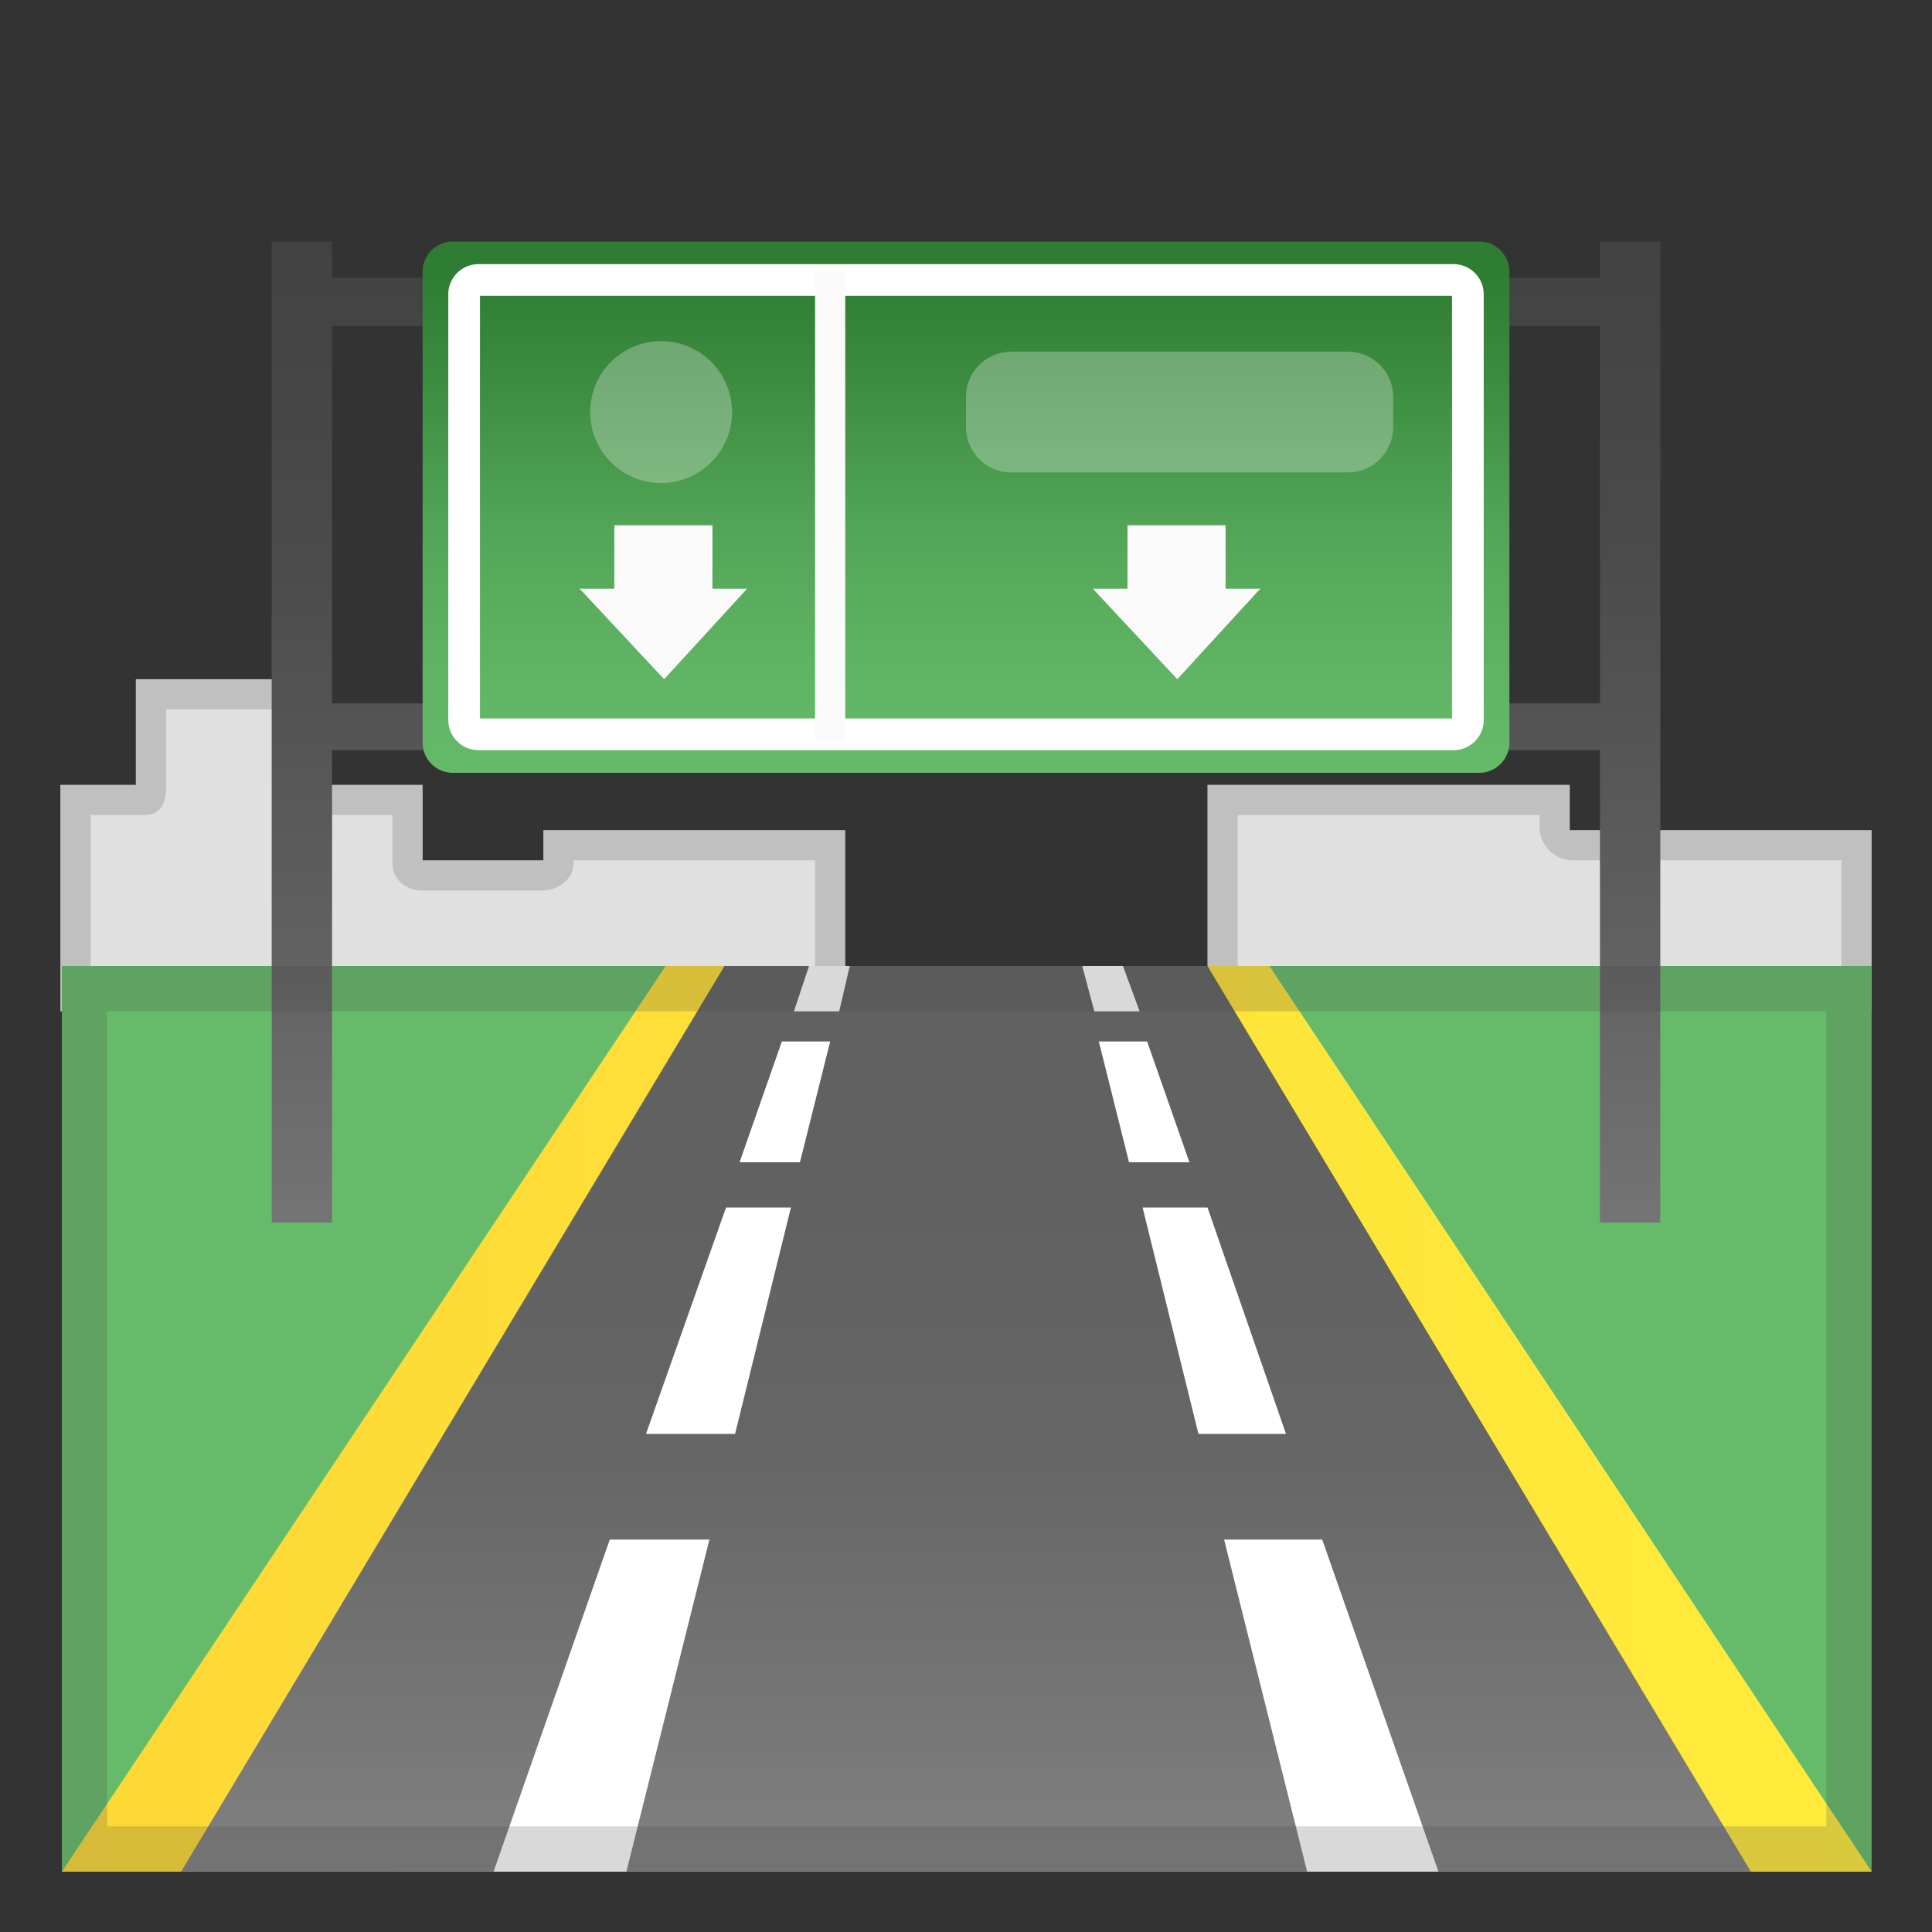 <svg viewBox="0 0 128 128" xmlns="http://www.w3.org/2000/svg"><rect x="0" y="0" width="128" height="128" fill="#333333" stroke="none"/><path d="M36 57h-8v-5h-7v-7H9v7H4v15h52V55H36zm68-2v-3H80v15h44V55z" fill="#E0E0E0"/><path d="M19 47v5.2c0 1 .9 1.8 2 1.8h5v3.2c0 1.1.9 1.8 2 1.8h7.9c1 0 2.1-.7 2.1-1.8V57h16v8H6V54h3.5c1.1 0 1.5-.7 1.5-1.8V47h8m2-2H9v7H4v15h52V55H36v2h-8v-5h-7v-7zm81 9v.8c0 1.2 1 2.2 2.2 2.2H122v8H82V54h20m2-2H80v15h44V55h-20v-3z" fill="#424242" opacity=".2"/><path fill="#66BB6A" d="M4.1 64H124v60H4.1z"/><linearGradient id="a" x1="4.1" x2="124" y1="94" y2="94" gradientUnits="userSpaceOnUse"><stop stop-color="#FDD835" offset="0"/><stop stop-color="#FFEB3B" offset="1"/></linearGradient><path fill="url(#a)" d="M4.1 124l40-60h40l39.9 60z"/><linearGradient id="b" x1="64" x2="64" y1="79.8" y2="164.3" gradientUnits="userSpaceOnUse"><stop stop-color="#616161" offset="0"/><stop stop-color="#666" offset=".2"/><stop stop-color="#767676" offset=".4"/><stop stop-color="#909090" offset=".7"/><stop stop-color="#B4B4B4" offset=".9"/><stop stop-color="#BDBDBD" offset="1"/></linearGradient><path fill="url(#b)" d="M12 124l36-60h32l36 60z"/><path d="M55.6 67h-3l1-3h2.7zm-6.9 28h-5.9l5.3-15h4.3l-3.7 15zM53 77h-4l2.8-8H55l-2 8zm-11.5 47h-8.8l7.7-22H47zM72.5 67h3l-1.1-3h-2.7zm3.2 13H80l5.2 15h-5.8l-3.7-15zM73 69h3l2.8 8h-4l-2-8zm13.6 55h8.7l-7.7-22h-6.5z" fill="#fff"/><linearGradient id="c" x1="64" x2="64" y1="15.6" y2="81.9" gradientUnits="userSpaceOnUse"><stop stop-color="#424242" offset="0"/><stop stop-color="#4A4A4A" offset=".3"/><stop stop-color="#606060" offset=".7"/><stop stop-color="#757575" offset="1"/></linearGradient><path d="M109.6 49.7H18.4V18.4h91.2v31.3zm-88-3.1h84.8v-25H21.6v25z" fill="url(#c)"/><linearGradient id="d" x1="108" x2="108" y1="15.6" y2="81.9" gradientUnits="userSpaceOnUse"><stop stop-color="#424242" offset="0"/><stop stop-color="#4A4A4A" offset=".3"/><stop stop-color="#606060" offset=".7"/><stop stop-color="#757575" offset="1"/></linearGradient><path fill="url(#d)" d="M106 16h4v65h-4z"/><linearGradient id="e" x1="20" x2="20" y1="15.6" y2="81.9" gradientUnits="userSpaceOnUse"><stop stop-color="#424242" offset="0"/><stop stop-color="#4A4A4A" offset=".3"/><stop stop-color="#606060" offset=".7"/><stop stop-color="#757575" offset="1"/></linearGradient><path fill="url(#e)" d="M18 16h4v65h-4z"/><linearGradient id="f" x1="64" x2="64" y1="52.6" y2="18.1" gradientUnits="userSpaceOnUse"><stop stop-color="#66BB6A" offset="0"/><stop stop-color="#61B665" offset=".2"/><stop stop-color="#53A657" offset=".5"/><stop stop-color="#3C8C40" offset=".8"/><stop stop-color="#2E7D32" offset="1"/></linearGradient><path d="M98 51.2H30a2 2 0 0 1-2-2V18c0-1.1.9-2 2-2h68a2 2 0 0 1 2 2v31.2a2 2 0 0 1-2 2z" fill="url(#f)"/><path d="M96.2 19.6v28H31.8v-28h64.4m.1-2.1H31.7a2 2 0 0 0-2 2v28.2c0 1.1.9 2 2 2h64.6a2 2 0 0 0 2-2V19.5a2 2 0 0 0-2-2z" fill="#fff"/><path fill="none" stroke="#FAFAFA" stroke-miterlimit="10" stroke-width="2" d="M55 18v31"/><g fill="#FAFAFA"><path d="M49.5 39L44 45l-5.6-6z"/><path d="M40.7 34.8h6.5v6.3h-6.5z"/></g><g fill="#FAFAFA"><path d="M83.5 39L78 45l-5.6-6z"/><path d="M74.7 34.8h6.5v6.3h-6.5z"/></g><circle cx="43.8" cy="27.3" r="4.7" fill="#F5F5F5" opacity=".3"/><path d="M89.3 31.3H67a3 3 0 0 1-3-3v-2a3 3 0 0 1 3-3h22.3a3 3 0 0 1 3 3v2a3 3 0 0 1-3 3z" fill="#F5F5F5" opacity=".3"/><path d="M121 67v54H7.1V67H121m3-3H4.1v60H124V64z" fill="#424242" opacity=".2"/></svg>
